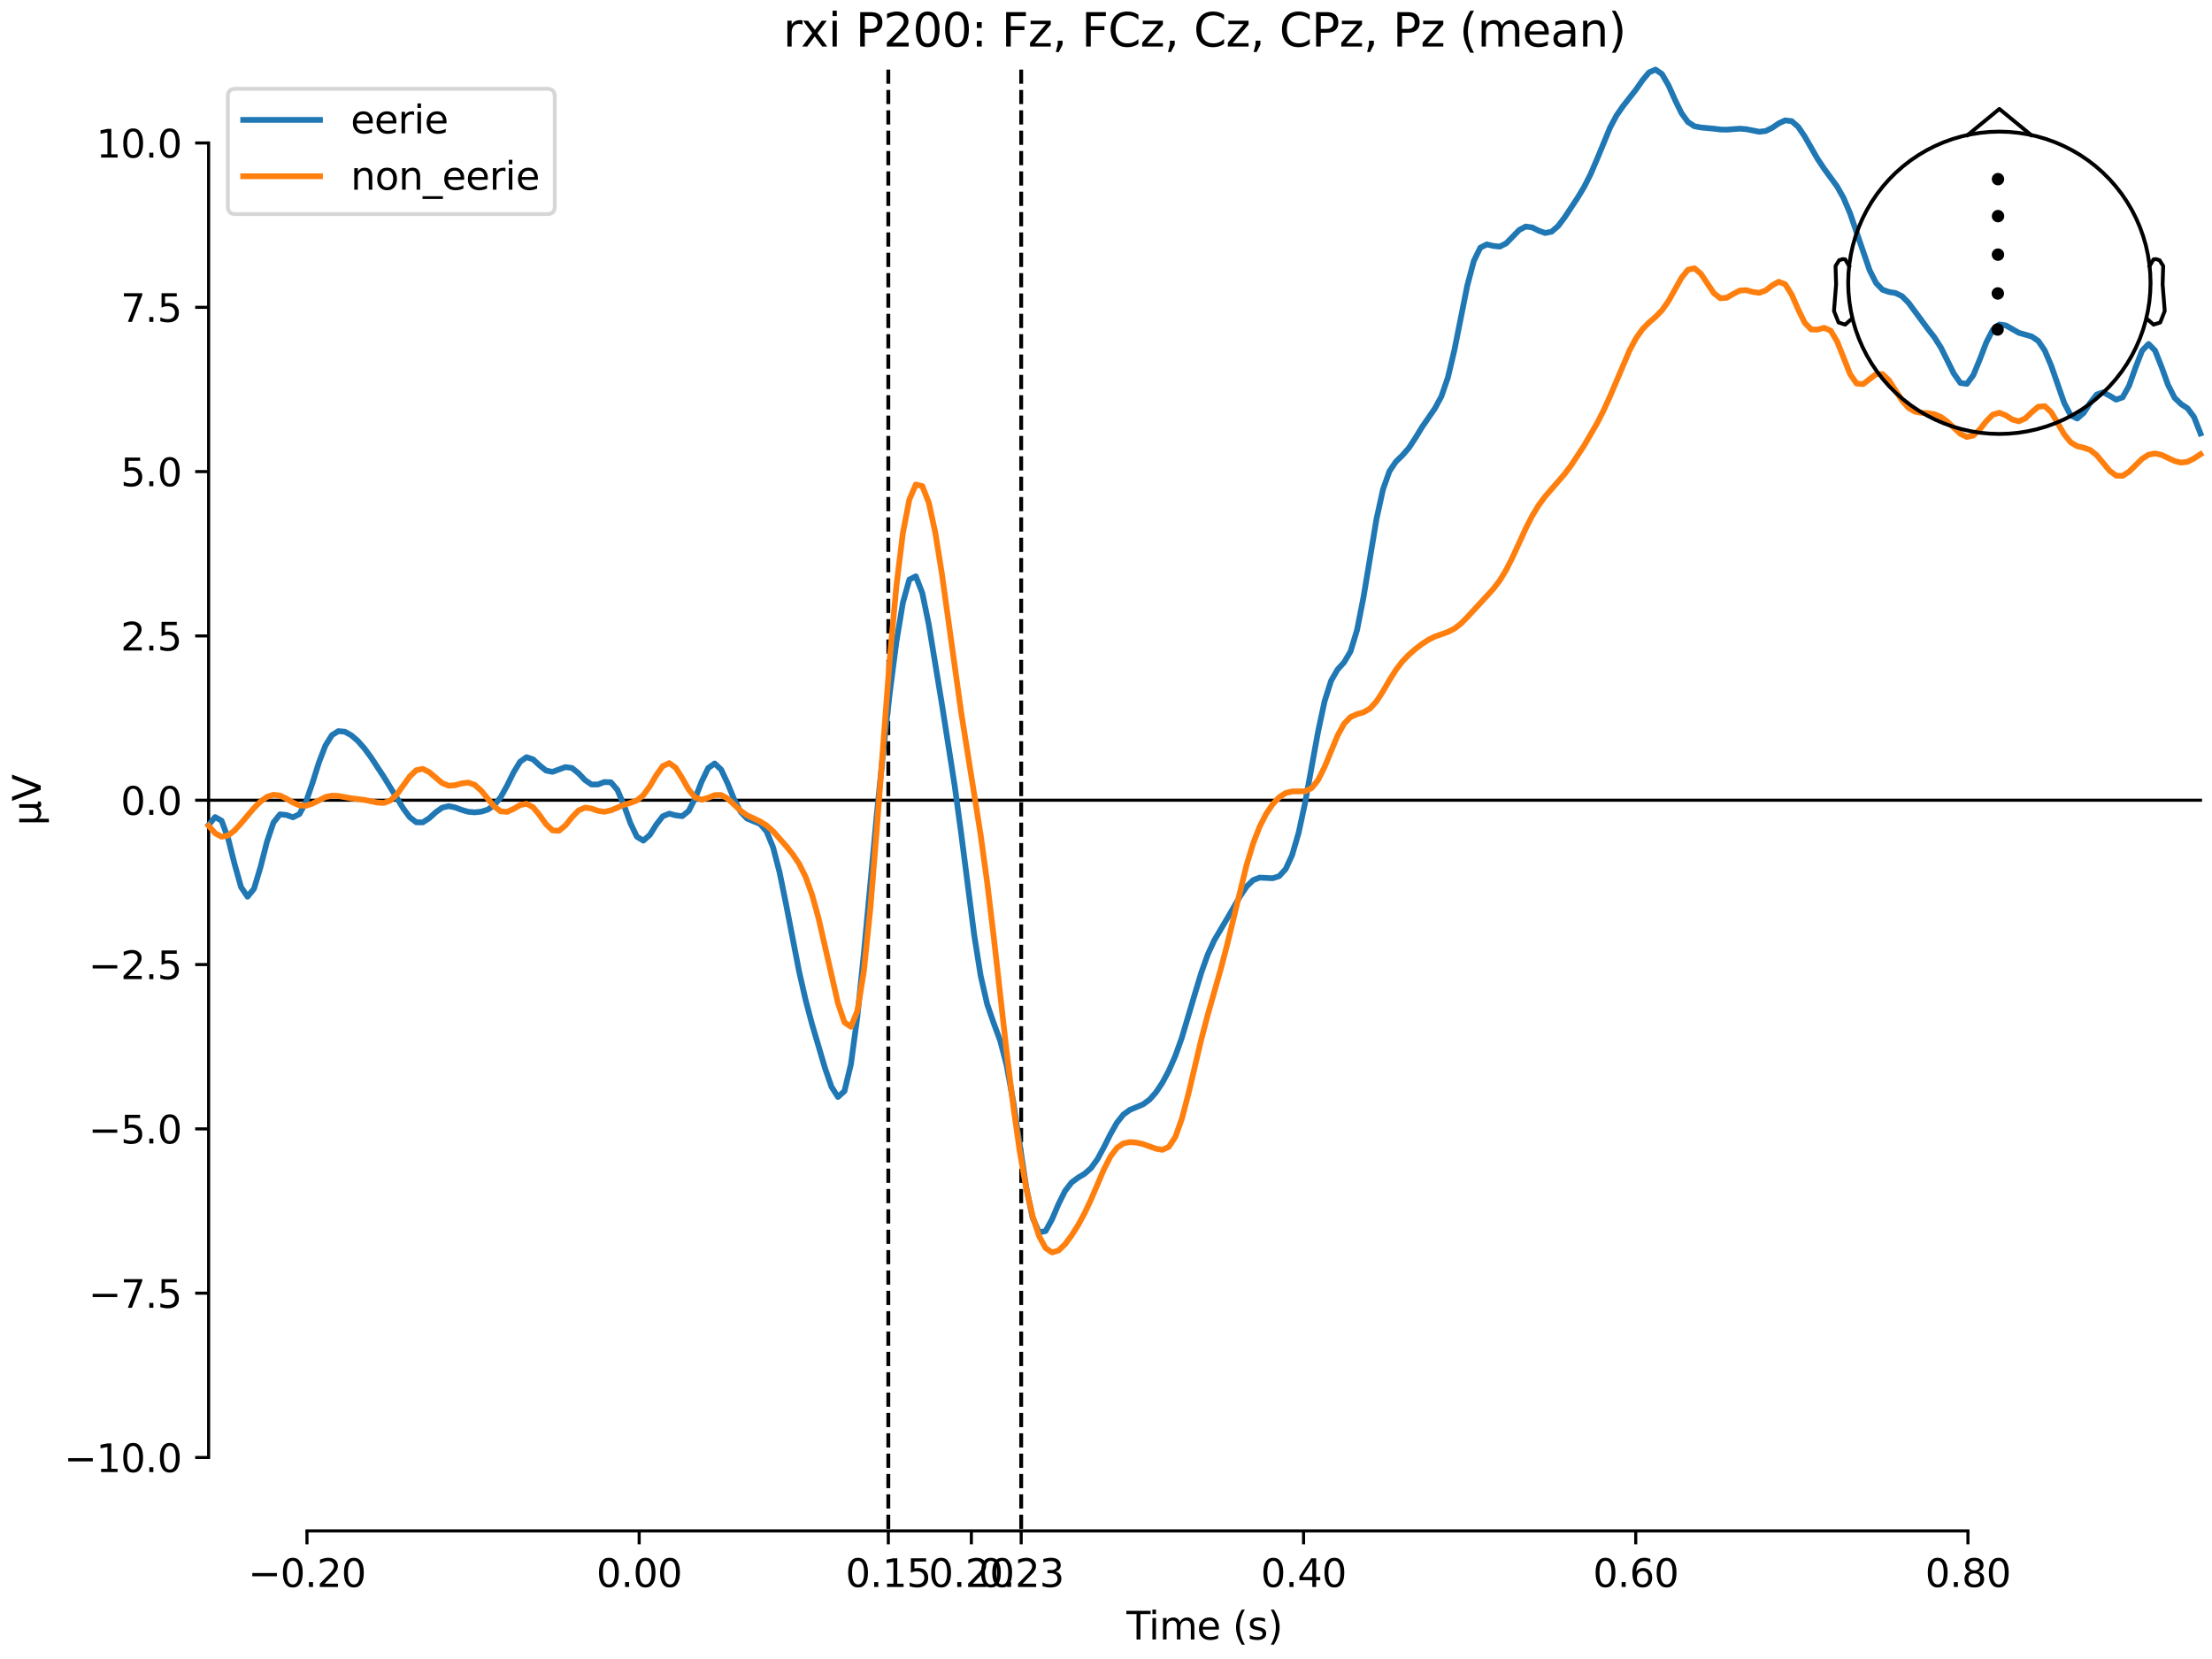 <?xml version="1.0" encoding="utf-8" standalone="no"?>
<!DOCTYPE svg PUBLIC "-//W3C//DTD SVG 1.1//EN"
  "http://www.w3.org/Graphics/SVG/1.1/DTD/svg11.dtd">
<svg xmlns:xlink="http://www.w3.org/1999/xlink" width="576pt" height="432pt" viewBox="0 0 576 432" xmlns="http://www.w3.org/2000/svg" version="1.1">
 <defs>
  <style type="text/css">*{stroke-linejoin: round; stroke-linecap: butt}</style>
 </defs>
 <g id="figure_1">
  <g id="patch_1">
   <path d="M 0 432 
L 576 432 
L 576 0 
L 0 0 
z
" style="fill: #ffffff"/>
  </g>
  <g id="axes_1">
   <g id="patch_2">
    <path d="M 54.324 398.644 
L 573 398.644 
L 573 18.118 
L 54.324 18.118 
L 54.324 398.644 
z
" style="fill: none; opacity: 0"/>
   </g>
   <g id="patch_3">
    <path d="M 54.324 379.53 
L 54.324 37.232 
" style="fill: none; stroke: #000000; stroke-width: 0.8; stroke-linejoin: miter; stroke-linecap: square"/>
   </g>
   <g id="LineCollection_1">
    <path d="M 231.316 18.118 
L 231.316 398.644 
" clip-path="url(#p9a17f6588b)" style="fill: none; stroke-dasharray: 3.7,1.6; stroke-dashoffset: 0; stroke: #000000"/>
    <path d="M 265.916 18.118 
L 265.916 398.644 
" clip-path="url(#p9a17f6588b)" style="fill: none; stroke-dasharray: 3.7,1.6; stroke-dashoffset: 0; stroke: #000000"/>
   </g>
   <g id="matplotlib.axis_1">
    <g id="xtick_1">
     <g id="line2d_1">
      <defs>
       <path id="mf67e2b66b4" d="M 0 0 
L 0 3.5 
" style="stroke: #000000; stroke-width: 0.8"/>
      </defs>
      <g>
       <use xlink:href="#mf67e2b66b4" x="79.936" y="398.644" style="stroke: #000000; stroke-width: 0.8"/>
      </g>
     </g>
     <g id="text_1">
      <!-- −0.20 -->
      <g transform="translate(64.614 413.242) scale(0.1 -0.1)">
       <defs>
        <path id="DejaVuSans-2212" d="M 678 2272 
L 4684 2272 
L 4684 1741 
L 678 1741 
L 678 2272 
z
" transform="scale(0.016)"/>
        <path id="DejaVuSans-30" d="M 2034 4250 
Q 1547 4250 1301 3770 
Q 1056 3291 1056 2328 
Q 1056 1369 1301 889 
Q 1547 409 2034 409 
Q 2525 409 2770 889 
Q 3016 1369 3016 2328 
Q 3016 3291 2770 3770 
Q 2525 4250 2034 4250 
z
M 2034 4750 
Q 2819 4750 3233 4129 
Q 3647 3509 3647 2328 
Q 3647 1150 3233 529 
Q 2819 -91 2034 -91 
Q 1250 -91 836 529 
Q 422 1150 422 2328 
Q 422 3509 836 4129 
Q 1250 4750 2034 4750 
z
" transform="scale(0.016)"/>
        <path id="DejaVuSans-2e" d="M 684 794 
L 1344 794 
L 1344 0 
L 684 0 
L 684 794 
z
" transform="scale(0.016)"/>
        <path id="DejaVuSans-32" d="M 1228 531 
L 3431 531 
L 3431 0 
L 469 0 
L 469 531 
Q 828 903 1448 1529 
Q 2069 2156 2228 2338 
Q 2531 2678 2651 2914 
Q 2772 3150 2772 3378 
Q 2772 3750 2511 3984 
Q 2250 4219 1831 4219 
Q 1534 4219 1204 4116 
Q 875 4013 500 3803 
L 500 4441 
Q 881 4594 1212 4672 
Q 1544 4750 1819 4750 
Q 2544 4750 2975 4387 
Q 3406 4025 3406 3419 
Q 3406 3131 3298 2873 
Q 3191 2616 2906 2266 
Q 2828 2175 2409 1742 
Q 1991 1309 1228 531 
z
" transform="scale(0.016)"/>
       </defs>
       <use xlink:href="#DejaVuSans-2212"/>
       <use xlink:href="#DejaVuSans-30" transform="translate(83.789 0)"/>
       <use xlink:href="#DejaVuSans-2e" transform="translate(147.412 0)"/>
       <use xlink:href="#DejaVuSans-32" transform="translate(179.199 0)"/>
       <use xlink:href="#DejaVuSans-30" transform="translate(242.822 0)"/>
      </g>
     </g>
    </g>
    <g id="xtick_2">
     <g id="line2d_2">
      <g>
       <use xlink:href="#mf67e2b66b4" x="166.439" y="398.644" style="stroke: #000000; stroke-width: 0.8"/>
      </g>
     </g>
     <g id="text_2">
      <!-- 0.00 -->
      <g transform="translate(155.306 413.242) scale(0.1 -0.1)">
       <use xlink:href="#DejaVuSans-30"/>
       <use xlink:href="#DejaVuSans-2e" transform="translate(63.623 0)"/>
       <use xlink:href="#DejaVuSans-30" transform="translate(95.41 0)"/>
       <use xlink:href="#DejaVuSans-30" transform="translate(159.033 0)"/>
      </g>
     </g>
    </g>
    <g id="xtick_3">
     <g id="line2d_3">
      <g>
       <use xlink:href="#mf67e2b66b4" x="231.316" y="398.644" style="stroke: #000000; stroke-width: 0.8"/>
      </g>
     </g>
     <g id="text_3">
      <!-- 0.15 -->
      <g transform="translate(220.183 413.242) scale(0.1 -0.1)">
       <defs>
        <path id="DejaVuSans-31" d="M 794 531 
L 1825 531 
L 1825 4091 
L 703 3866 
L 703 4441 
L 1819 4666 
L 2450 4666 
L 2450 531 
L 3481 531 
L 3481 0 
L 794 0 
L 794 531 
z
" transform="scale(0.016)"/>
        <path id="DejaVuSans-35" d="M 691 4666 
L 3169 4666 
L 3169 4134 
L 1269 4134 
L 1269 2991 
Q 1406 3038 1543 3061 
Q 1681 3084 1819 3084 
Q 2600 3084 3056 2656 
Q 3513 2228 3513 1497 
Q 3513 744 3044 326 
Q 2575 -91 1722 -91 
Q 1428 -91 1123 -41 
Q 819 9 494 109 
L 494 744 
Q 775 591 1075 516 
Q 1375 441 1709 441 
Q 2250 441 2565 725 
Q 2881 1009 2881 1497 
Q 2881 1984 2565 2268 
Q 2250 2553 1709 2553 
Q 1456 2553 1204 2497 
Q 953 2441 691 2322 
L 691 4666 
z
" transform="scale(0.016)"/>
       </defs>
       <use xlink:href="#DejaVuSans-30"/>
       <use xlink:href="#DejaVuSans-2e" transform="translate(63.623 0)"/>
       <use xlink:href="#DejaVuSans-31" transform="translate(95.41 0)"/>
       <use xlink:href="#DejaVuSans-35" transform="translate(159.033 0)"/>
      </g>
     </g>
    </g>
    <g id="xtick_4">
     <g id="line2d_4">
      <g>
       <use xlink:href="#mf67e2b66b4" x="252.941" y="398.644" style="stroke: #000000; stroke-width: 0.8"/>
      </g>
     </g>
     <g id="text_4">
      <!-- 0.20 -->
      <g transform="translate(241.808 413.242) scale(0.1 -0.1)">
       <use xlink:href="#DejaVuSans-30"/>
       <use xlink:href="#DejaVuSans-2e" transform="translate(63.623 0)"/>
       <use xlink:href="#DejaVuSans-32" transform="translate(95.41 0)"/>
       <use xlink:href="#DejaVuSans-30" transform="translate(159.033 0)"/>
      </g>
     </g>
    </g>
    <g id="xtick_5">
     <g id="line2d_5">
      <g>
       <use xlink:href="#mf67e2b66b4" x="265.916" y="398.644" style="stroke: #000000; stroke-width: 0.8"/>
      </g>
     </g>
     <g id="text_5">
      <!-- 0.23 -->
      <g transform="translate(254.784 413.242) scale(0.1 -0.1)">
       <defs>
        <path id="DejaVuSans-33" d="M 2597 2516 
Q 3050 2419 3304 2112 
Q 3559 1806 3559 1356 
Q 3559 666 3084 287 
Q 2609 -91 1734 -91 
Q 1441 -91 1130 -33 
Q 819 25 488 141 
L 488 750 
Q 750 597 1062 519 
Q 1375 441 1716 441 
Q 2309 441 2620 675 
Q 2931 909 2931 1356 
Q 2931 1769 2642 2001 
Q 2353 2234 1838 2234 
L 1294 2234 
L 1294 2753 
L 1863 2753 
Q 2328 2753 2575 2939 
Q 2822 3125 2822 3475 
Q 2822 3834 2567 4026 
Q 2313 4219 1838 4219 
Q 1578 4219 1281 4162 
Q 984 4106 628 3988 
L 628 4550 
Q 988 4650 1302 4700 
Q 1616 4750 1894 4750 
Q 2613 4750 3031 4423 
Q 3450 4097 3450 3541 
Q 3450 3153 3228 2886 
Q 3006 2619 2597 2516 
z
" transform="scale(0.016)"/>
       </defs>
       <use xlink:href="#DejaVuSans-30"/>
       <use xlink:href="#DejaVuSans-2e" transform="translate(63.623 0)"/>
       <use xlink:href="#DejaVuSans-32" transform="translate(95.41 0)"/>
       <use xlink:href="#DejaVuSans-33" transform="translate(159.033 0)"/>
      </g>
     </g>
    </g>
    <g id="xtick_6">
     <g id="line2d_6">
      <g>
       <use xlink:href="#mf67e2b66b4" x="339.443" y="398.644" style="stroke: #000000; stroke-width: 0.8"/>
      </g>
     </g>
     <g id="text_6">
      <!-- 0.40 -->
      <g transform="translate(328.311 413.242) scale(0.1 -0.1)">
       <defs>
        <path id="DejaVuSans-34" d="M 2419 4116 
L 825 1625 
L 2419 1625 
L 2419 4116 
z
M 2253 4666 
L 3047 4666 
L 3047 1625 
L 3713 1625 
L 3713 1100 
L 3047 1100 
L 3047 0 
L 2419 0 
L 2419 1100 
L 313 1100 
L 313 1709 
L 2253 4666 
z
" transform="scale(0.016)"/>
       </defs>
       <use xlink:href="#DejaVuSans-30"/>
       <use xlink:href="#DejaVuSans-2e" transform="translate(63.623 0)"/>
       <use xlink:href="#DejaVuSans-34" transform="translate(95.41 0)"/>
       <use xlink:href="#DejaVuSans-30" transform="translate(159.033 0)"/>
      </g>
     </g>
    </g>
    <g id="xtick_7">
     <g id="line2d_7">
      <g>
       <use xlink:href="#mf67e2b66b4" x="425.946" y="398.644" style="stroke: #000000; stroke-width: 0.8"/>
      </g>
     </g>
     <g id="text_7">
      <!-- 0.60 -->
      <g transform="translate(414.813 413.242) scale(0.1 -0.1)">
       <defs>
        <path id="DejaVuSans-36" d="M 2113 2584 
Q 1688 2584 1439 2293 
Q 1191 2003 1191 1497 
Q 1191 994 1439 701 
Q 1688 409 2113 409 
Q 2538 409 2786 701 
Q 3034 994 3034 1497 
Q 3034 2003 2786 2293 
Q 2538 2584 2113 2584 
z
M 3366 4563 
L 3366 3988 
Q 3128 4100 2886 4159 
Q 2644 4219 2406 4219 
Q 1781 4219 1451 3797 
Q 1122 3375 1075 2522 
Q 1259 2794 1537 2939 
Q 1816 3084 2150 3084 
Q 2853 3084 3261 2657 
Q 3669 2231 3669 1497 
Q 3669 778 3244 343 
Q 2819 -91 2113 -91 
Q 1303 -91 875 529 
Q 447 1150 447 2328 
Q 447 3434 972 4092 
Q 1497 4750 2381 4750 
Q 2619 4750 2861 4703 
Q 3103 4656 3366 4563 
z
" transform="scale(0.016)"/>
       </defs>
       <use xlink:href="#DejaVuSans-30"/>
       <use xlink:href="#DejaVuSans-2e" transform="translate(63.623 0)"/>
       <use xlink:href="#DejaVuSans-36" transform="translate(95.41 0)"/>
       <use xlink:href="#DejaVuSans-30" transform="translate(159.033 0)"/>
      </g>
     </g>
    </g>
    <g id="xtick_8">
     <g id="line2d_8">
      <g>
       <use xlink:href="#mf67e2b66b4" x="512.448" y="398.644" style="stroke: #000000; stroke-width: 0.8"/>
      </g>
     </g>
     <g id="text_8">
      <!-- 0.80 -->
      <g transform="translate(501.315 413.242) scale(0.1 -0.1)">
       <defs>
        <path id="DejaVuSans-38" d="M 2034 2216 
Q 1584 2216 1326 1975 
Q 1069 1734 1069 1313 
Q 1069 891 1326 650 
Q 1584 409 2034 409 
Q 2484 409 2743 651 
Q 3003 894 3003 1313 
Q 3003 1734 2745 1975 
Q 2488 2216 2034 2216 
z
M 1403 2484 
Q 997 2584 770 2862 
Q 544 3141 544 3541 
Q 544 4100 942 4425 
Q 1341 4750 2034 4750 
Q 2731 4750 3128 4425 
Q 3525 4100 3525 3541 
Q 3525 3141 3298 2862 
Q 3072 2584 2669 2484 
Q 3125 2378 3379 2068 
Q 3634 1759 3634 1313 
Q 3634 634 3220 271 
Q 2806 -91 2034 -91 
Q 1263 -91 848 271 
Q 434 634 434 1313 
Q 434 1759 690 2068 
Q 947 2378 1403 2484 
z
M 1172 3481 
Q 1172 3119 1398 2916 
Q 1625 2713 2034 2713 
Q 2441 2713 2670 2916 
Q 2900 3119 2900 3481 
Q 2900 3844 2670 4047 
Q 2441 4250 2034 4250 
Q 1625 4250 1398 4047 
Q 1172 3844 1172 3481 
z
" transform="scale(0.016)"/>
       </defs>
       <use xlink:href="#DejaVuSans-30"/>
       <use xlink:href="#DejaVuSans-2e" transform="translate(63.623 0)"/>
       <use xlink:href="#DejaVuSans-38" transform="translate(95.41 0)"/>
       <use xlink:href="#DejaVuSans-30" transform="translate(159.033 0)"/>
      </g>
     </g>
    </g>
    <g id="text_9">
     <!-- Time (s) -->
     <g transform="translate(293.333 426.92) scale(0.1 -0.1)">
      <defs>
       <path id="DejaVuSans-54" d="M -19 4666 
L 3928 4666 
L 3928 4134 
L 2272 4134 
L 2272 0 
L 1638 0 
L 1638 4134 
L -19 4134 
L -19 4666 
z
" transform="scale(0.016)"/>
       <path id="DejaVuSans-69" d="M 603 3500 
L 1178 3500 
L 1178 0 
L 603 0 
L 603 3500 
z
M 603 4863 
L 1178 4863 
L 1178 4134 
L 603 4134 
L 603 4863 
z
" transform="scale(0.016)"/>
       <path id="DejaVuSans-6d" d="M 3328 2828 
Q 3544 3216 3844 3400 
Q 4144 3584 4550 3584 
Q 5097 3584 5394 3201 
Q 5691 2819 5691 2113 
L 5691 0 
L 5113 0 
L 5113 2094 
Q 5113 2597 4934 2840 
Q 4756 3084 4391 3084 
Q 3944 3084 3684 2787 
Q 3425 2491 3425 1978 
L 3425 0 
L 2847 0 
L 2847 2094 
Q 2847 2600 2669 2842 
Q 2491 3084 2119 3084 
Q 1678 3084 1418 2786 
Q 1159 2488 1159 1978 
L 1159 0 
L 581 0 
L 581 3500 
L 1159 3500 
L 1159 2956 
Q 1356 3278 1631 3431 
Q 1906 3584 2284 3584 
Q 2666 3584 2933 3390 
Q 3200 3197 3328 2828 
z
" transform="scale(0.016)"/>
       <path id="DejaVuSans-65" d="M 3597 1894 
L 3597 1613 
L 953 1613 
Q 991 1019 1311 708 
Q 1631 397 2203 397 
Q 2534 397 2845 478 
Q 3156 559 3463 722 
L 3463 178 
Q 3153 47 2828 -22 
Q 2503 -91 2169 -91 
Q 1331 -91 842 396 
Q 353 884 353 1716 
Q 353 2575 817 3079 
Q 1281 3584 2069 3584 
Q 2775 3584 3186 3129 
Q 3597 2675 3597 1894 
z
M 3022 2063 
Q 3016 2534 2758 2815 
Q 2500 3097 2075 3097 
Q 1594 3097 1305 2825 
Q 1016 2553 972 2059 
L 3022 2063 
z
" transform="scale(0.016)"/>
       <path id="DejaVuSans-20" transform="scale(0.016)"/>
       <path id="DejaVuSans-28" d="M 1984 4856 
Q 1566 4138 1362 3434 
Q 1159 2731 1159 2009 
Q 1159 1288 1364 580 
Q 1569 -128 1984 -844 
L 1484 -844 
Q 1016 -109 783 600 
Q 550 1309 550 2009 
Q 550 2706 781 3412 
Q 1013 4119 1484 4856 
L 1984 4856 
z
" transform="scale(0.016)"/>
       <path id="DejaVuSans-73" d="M 2834 3397 
L 2834 2853 
Q 2591 2978 2328 3040 
Q 2066 3103 1784 3103 
Q 1356 3103 1142 2972 
Q 928 2841 928 2578 
Q 928 2378 1081 2264 
Q 1234 2150 1697 2047 
L 1894 2003 
Q 2506 1872 2764 1633 
Q 3022 1394 3022 966 
Q 3022 478 2636 193 
Q 2250 -91 1575 -91 
Q 1294 -91 989 -36 
Q 684 19 347 128 
L 347 722 
Q 666 556 975 473 
Q 1284 391 1588 391 
Q 1994 391 2212 530 
Q 2431 669 2431 922 
Q 2431 1156 2273 1281 
Q 2116 1406 1581 1522 
L 1381 1569 
Q 847 1681 609 1914 
Q 372 2147 372 2553 
Q 372 3047 722 3315 
Q 1072 3584 1716 3584 
Q 2034 3584 2315 3537 
Q 2597 3491 2834 3397 
z
" transform="scale(0.016)"/>
       <path id="DejaVuSans-29" d="M 513 4856 
L 1013 4856 
Q 1481 4119 1714 3412 
Q 1947 2706 1947 2009 
Q 1947 1309 1714 600 
Q 1481 -109 1013 -844 
L 513 -844 
Q 928 -128 1133 580 
Q 1338 1288 1338 2009 
Q 1338 2731 1133 3434 
Q 928 4138 513 4856 
z
" transform="scale(0.016)"/>
      </defs>
      <use xlink:href="#DejaVuSans-54"/>
      <use xlink:href="#DejaVuSans-69" transform="translate(57.959 0)"/>
      <use xlink:href="#DejaVuSans-6d" transform="translate(85.742 0)"/>
      <use xlink:href="#DejaVuSans-65" transform="translate(183.154 0)"/>
      <use xlink:href="#DejaVuSans-20" transform="translate(244.678 0)"/>
      <use xlink:href="#DejaVuSans-28" transform="translate(276.465 0)"/>
      <use xlink:href="#DejaVuSans-73" transform="translate(315.479 0)"/>
      <use xlink:href="#DejaVuSans-29" transform="translate(367.578 0)"/>
     </g>
    </g>
   </g>
   <g id="matplotlib.axis_2">
    <g id="ytick_1">
     <g id="line2d_9">
      <defs>
       <path id="m855d8ad84c" d="M 0 0 
L -3.5 0 
" style="stroke: #000000; stroke-width: 0.8"/>
      </defs>
      <g>
       <use xlink:href="#m855d8ad84c" x="54.324" y="379.53" style="stroke: #000000; stroke-width: 0.8"/>
      </g>
     </g>
     <g id="text_10">
      <!-- −10.0 -->
      <g transform="translate(16.678 383.329) scale(0.1 -0.1)">
       <use xlink:href="#DejaVuSans-2212"/>
       <use xlink:href="#DejaVuSans-31" transform="translate(83.789 0)"/>
       <use xlink:href="#DejaVuSans-30" transform="translate(147.412 0)"/>
       <use xlink:href="#DejaVuSans-2e" transform="translate(211.035 0)"/>
       <use xlink:href="#DejaVuSans-30" transform="translate(242.822 0)"/>
      </g>
     </g>
    </g>
    <g id="ytick_2">
     <g id="line2d_10">
      <g>
       <use xlink:href="#m855d8ad84c" x="54.324" y="336.742" style="stroke: #000000; stroke-width: 0.8"/>
      </g>
     </g>
     <g id="text_11">
      <!-- −7.5 -->
      <g transform="translate(23.041 340.542) scale(0.1 -0.1)">
       <defs>
        <path id="DejaVuSans-37" d="M 525 4666 
L 3525 4666 
L 3525 4397 
L 1831 0 
L 1172 0 
L 2766 4134 
L 525 4134 
L 525 4666 
z
" transform="scale(0.016)"/>
       </defs>
       <use xlink:href="#DejaVuSans-2212"/>
       <use xlink:href="#DejaVuSans-37" transform="translate(83.789 0)"/>
       <use xlink:href="#DejaVuSans-2e" transform="translate(147.412 0)"/>
       <use xlink:href="#DejaVuSans-35" transform="translate(179.199 0)"/>
      </g>
     </g>
    </g>
    <g id="ytick_3">
     <g id="line2d_11">
      <g>
       <use xlink:href="#m855d8ad84c" x="54.324" y="293.955" style="stroke: #000000; stroke-width: 0.8"/>
      </g>
     </g>
     <g id="text_12">
      <!-- −5.0 -->
      <g transform="translate(23.041 297.754) scale(0.1 -0.1)">
       <use xlink:href="#DejaVuSans-2212"/>
       <use xlink:href="#DejaVuSans-35" transform="translate(83.789 0)"/>
       <use xlink:href="#DejaVuSans-2e" transform="translate(147.412 0)"/>
       <use xlink:href="#DejaVuSans-30" transform="translate(179.199 0)"/>
      </g>
     </g>
    </g>
    <g id="ytick_4">
     <g id="line2d_12">
      <g>
       <use xlink:href="#m855d8ad84c" x="54.324" y="251.168" style="stroke: #000000; stroke-width: 0.8"/>
      </g>
     </g>
     <g id="text_13">
      <!-- −2.5 -->
      <g transform="translate(23.041 254.967) scale(0.1 -0.1)">
       <use xlink:href="#DejaVuSans-2212"/>
       <use xlink:href="#DejaVuSans-32" transform="translate(83.789 0)"/>
       <use xlink:href="#DejaVuSans-2e" transform="translate(147.412 0)"/>
       <use xlink:href="#DejaVuSans-35" transform="translate(179.199 0)"/>
      </g>
     </g>
    </g>
    <g id="ytick_5">
     <g id="line2d_13">
      <g>
       <use xlink:href="#m855d8ad84c" x="54.324" y="208.381" style="stroke: #000000; stroke-width: 0.8"/>
      </g>
     </g>
     <g id="text_14">
      <!-- 0.0 -->
      <g transform="translate(31.421 212.18) scale(0.1 -0.1)">
       <use xlink:href="#DejaVuSans-30"/>
       <use xlink:href="#DejaVuSans-2e" transform="translate(63.623 0)"/>
       <use xlink:href="#DejaVuSans-30" transform="translate(95.41 0)"/>
      </g>
     </g>
    </g>
    <g id="ytick_6">
     <g id="line2d_14">
      <g>
       <use xlink:href="#m855d8ad84c" x="54.324" y="165.594" style="stroke: #000000; stroke-width: 0.8"/>
      </g>
     </g>
     <g id="text_15">
      <!-- 2.5 -->
      <g transform="translate(31.421 169.393) scale(0.1 -0.1)">
       <use xlink:href="#DejaVuSans-32"/>
       <use xlink:href="#DejaVuSans-2e" transform="translate(63.623 0)"/>
       <use xlink:href="#DejaVuSans-35" transform="translate(95.41 0)"/>
      </g>
     </g>
    </g>
    <g id="ytick_7">
     <g id="line2d_15">
      <g>
       <use xlink:href="#m855d8ad84c" x="54.324" y="122.807" style="stroke: #000000; stroke-width: 0.8"/>
      </g>
     </g>
     <g id="text_16">
      <!-- 5.0 -->
      <g transform="translate(31.421 126.606) scale(0.1 -0.1)">
       <use xlink:href="#DejaVuSans-35"/>
       <use xlink:href="#DejaVuSans-2e" transform="translate(63.623 0)"/>
       <use xlink:href="#DejaVuSans-30" transform="translate(95.41 0)"/>
      </g>
     </g>
    </g>
    <g id="ytick_8">
     <g id="line2d_16">
      <g>
       <use xlink:href="#m855d8ad84c" x="54.324" y="80.019" style="stroke: #000000; stroke-width: 0.8"/>
      </g>
     </g>
     <g id="text_17">
      <!-- 7.5 -->
      <g transform="translate(31.421 83.819) scale(0.1 -0.1)">
       <use xlink:href="#DejaVuSans-37"/>
       <use xlink:href="#DejaVuSans-2e" transform="translate(63.623 0)"/>
       <use xlink:href="#DejaVuSans-35" transform="translate(95.41 0)"/>
      </g>
     </g>
    </g>
    <g id="ytick_9">
     <g id="line2d_17">
      <g>
       <use xlink:href="#m855d8ad84c" x="54.324" y="37.232" style="stroke: #000000; stroke-width: 0.8"/>
      </g>
     </g>
     <g id="text_18">
      <!-- 10.0 -->
      <g transform="translate(25.058 41.032) scale(0.1 -0.1)">
       <use xlink:href="#DejaVuSans-31"/>
       <use xlink:href="#DejaVuSans-30" transform="translate(63.623 0)"/>
       <use xlink:href="#DejaVuSans-2e" transform="translate(127.246 0)"/>
       <use xlink:href="#DejaVuSans-30" transform="translate(159.033 0)"/>
      </g>
     </g>
    </g>
    <g id="text_19">
     <!-- µV -->
     <g transform="translate(10.599 214.982) rotate(-90) scale(0.1 -0.1)">
      <defs>
       <path id="DejaVuSans-b5" d="M 544 -1331 
L 544 3500 
L 1119 3500 
L 1119 1325 
Q 1119 872 1334 640 
Q 1550 409 1972 409 
Q 2434 409 2667 671 
Q 2900 934 2900 1459 
L 2900 3500 
L 3475 3500 
L 3475 806 
Q 3475 619 3529 530 
Q 3584 441 3700 441 
Q 3728 441 3778 458 
Q 3828 475 3916 513 
L 3916 50 
Q 3788 -22 3673 -56 
Q 3559 -91 3450 -91 
Q 3234 -91 3106 31 
Q 2978 153 2931 403 
Q 2775 156 2548 32 
Q 2322 -91 2016 -91 
Q 1697 -91 1473 31 
Q 1250 153 1119 397 
L 1119 -1331 
L 544 -1331 
z
" transform="scale(0.016)"/>
       <path id="DejaVuSans-56" d="M 1831 0 
L 50 4666 
L 709 4666 
L 2188 738 
L 3669 4666 
L 4325 4666 
L 2547 0 
L 1831 0 
z
" transform="scale(0.016)"/>
      </defs>
      <use xlink:href="#DejaVuSans-b5"/>
      <use xlink:href="#DejaVuSans-56" transform="translate(63.623 0)"/>
     </g>
    </g>
   </g>
   <g id="patch_4">
    <path d="M 79.936 398.644 
L 512.448 398.644 
" style="fill: none; stroke: #000000; stroke-width: 0.8; stroke-linejoin: miter; stroke-linecap: square"/>
   </g>
   <g id="patch_5">
    <path d="M 54.324 208.381 
L 573 208.381 
" style="fill: none; stroke: #000000; stroke-width: 0.8; stroke-linejoin: miter; stroke-linecap: square"/>
   </g>
   <g id="text_20">
    <!-- rxi P200: Fz, FCz, Cz, CPz, Pz (mean) -->
    <g transform="translate(203.918 12.118) scale(0.12 -0.12)">
     <defs>
      <path id="DejaVuSans-72" d="M 2631 2963 
Q 2534 3019 2420 3045 
Q 2306 3072 2169 3072 
Q 1681 3072 1420 2755 
Q 1159 2438 1159 1844 
L 1159 0 
L 581 0 
L 581 3500 
L 1159 3500 
L 1159 2956 
Q 1341 3275 1631 3429 
Q 1922 3584 2338 3584 
Q 2397 3584 2469 3576 
Q 2541 3569 2628 3553 
L 2631 2963 
z
" transform="scale(0.016)"/>
      <path id="DejaVuSans-78" d="M 3513 3500 
L 2247 1797 
L 3578 0 
L 2900 0 
L 1881 1375 
L 863 0 
L 184 0 
L 1544 1831 
L 300 3500 
L 978 3500 
L 1906 2253 
L 2834 3500 
L 3513 3500 
z
" transform="scale(0.016)"/>
      <path id="DejaVuSans-50" d="M 1259 4147 
L 1259 2394 
L 2053 2394 
Q 2494 2394 2734 2622 
Q 2975 2850 2975 3272 
Q 2975 3691 2734 3919 
Q 2494 4147 2053 4147 
L 1259 4147 
z
M 628 4666 
L 2053 4666 
Q 2838 4666 3239 4311 
Q 3641 3956 3641 3272 
Q 3641 2581 3239 2228 
Q 2838 1875 2053 1875 
L 1259 1875 
L 1259 0 
L 628 0 
L 628 4666 
z
" transform="scale(0.016)"/>
      <path id="DejaVuSans-3a" d="M 750 794 
L 1409 794 
L 1409 0 
L 750 0 
L 750 794 
z
M 750 3309 
L 1409 3309 
L 1409 2516 
L 750 2516 
L 750 3309 
z
" transform="scale(0.016)"/>
      <path id="DejaVuSans-46" d="M 628 4666 
L 3309 4666 
L 3309 4134 
L 1259 4134 
L 1259 2759 
L 3109 2759 
L 3109 2228 
L 1259 2228 
L 1259 0 
L 628 0 
L 628 4666 
z
" transform="scale(0.016)"/>
      <path id="DejaVuSans-7a" d="M 353 3500 
L 3084 3500 
L 3084 2975 
L 922 459 
L 3084 459 
L 3084 0 
L 275 0 
L 275 525 
L 2438 3041 
L 353 3041 
L 353 3500 
z
" transform="scale(0.016)"/>
      <path id="DejaVuSans-2c" d="M 750 794 
L 1409 794 
L 1409 256 
L 897 -744 
L 494 -744 
L 750 256 
L 750 794 
z
" transform="scale(0.016)"/>
      <path id="DejaVuSans-43" d="M 4122 4306 
L 4122 3641 
Q 3803 3938 3442 4084 
Q 3081 4231 2675 4231 
Q 1875 4231 1450 3742 
Q 1025 3253 1025 2328 
Q 1025 1406 1450 917 
Q 1875 428 2675 428 
Q 3081 428 3442 575 
Q 3803 722 4122 1019 
L 4122 359 
Q 3791 134 3420 21 
Q 3050 -91 2638 -91 
Q 1578 -91 968 557 
Q 359 1206 359 2328 
Q 359 3453 968 4101 
Q 1578 4750 2638 4750 
Q 3056 4750 3426 4639 
Q 3797 4528 4122 4306 
z
" transform="scale(0.016)"/>
      <path id="DejaVuSans-61" d="M 2194 1759 
Q 1497 1759 1228 1600 
Q 959 1441 959 1056 
Q 959 750 1161 570 
Q 1363 391 1709 391 
Q 2188 391 2477 730 
Q 2766 1069 2766 1631 
L 2766 1759 
L 2194 1759 
z
M 3341 1997 
L 3341 0 
L 2766 0 
L 2766 531 
Q 2569 213 2275 61 
Q 1981 -91 1556 -91 
Q 1019 -91 701 211 
Q 384 513 384 1019 
Q 384 1609 779 1909 
Q 1175 2209 1959 2209 
L 2766 2209 
L 2766 2266 
Q 2766 2663 2505 2880 
Q 2244 3097 1772 3097 
Q 1472 3097 1187 3025 
Q 903 2953 641 2809 
L 641 3341 
Q 956 3463 1253 3523 
Q 1550 3584 1831 3584 
Q 2591 3584 2966 3190 
Q 3341 2797 3341 1997 
z
" transform="scale(0.016)"/>
      <path id="DejaVuSans-6e" d="M 3513 2113 
L 3513 0 
L 2938 0 
L 2938 2094 
Q 2938 2591 2744 2837 
Q 2550 3084 2163 3084 
Q 1697 3084 1428 2787 
Q 1159 2491 1159 1978 
L 1159 0 
L 581 0 
L 581 3500 
L 1159 3500 
L 1159 2956 
Q 1366 3272 1645 3428 
Q 1925 3584 2291 3584 
Q 2894 3584 3203 3211 
Q 3513 2838 3513 2113 
z
" transform="scale(0.016)"/>
     </defs>
     <use xlink:href="#DejaVuSans-72"/>
     <use xlink:href="#DejaVuSans-78" transform="translate(38.488 0)"/>
     <use xlink:href="#DejaVuSans-69" transform="translate(97.668 0)"/>
     <use xlink:href="#DejaVuSans-20" transform="translate(125.451 0)"/>
     <use xlink:href="#DejaVuSans-50" transform="translate(157.238 0)"/>
     <use xlink:href="#DejaVuSans-32" transform="translate(217.541 0)"/>
     <use xlink:href="#DejaVuSans-30" transform="translate(281.164 0)"/>
     <use xlink:href="#DejaVuSans-30" transform="translate(344.787 0)"/>
     <use xlink:href="#DejaVuSans-3a" transform="translate(408.41 0)"/>
     <use xlink:href="#DejaVuSans-20" transform="translate(442.102 0)"/>
     <use xlink:href="#DejaVuSans-46" transform="translate(473.889 0)"/>
     <use xlink:href="#DejaVuSans-7a" transform="translate(531.408 0)"/>
     <use xlink:href="#DejaVuSans-2c" transform="translate(583.898 0)"/>
     <use xlink:href="#DejaVuSans-20" transform="translate(615.686 0)"/>
     <use xlink:href="#DejaVuSans-46" transform="translate(647.473 0)"/>
     <use xlink:href="#DejaVuSans-43" transform="translate(704.992 0)"/>
     <use xlink:href="#DejaVuSans-7a" transform="translate(774.816 0)"/>
     <use xlink:href="#DejaVuSans-2c" transform="translate(827.307 0)"/>
     <use xlink:href="#DejaVuSans-20" transform="translate(859.094 0)"/>
     <use xlink:href="#DejaVuSans-43" transform="translate(890.881 0)"/>
     <use xlink:href="#DejaVuSans-7a" transform="translate(960.705 0)"/>
     <use xlink:href="#DejaVuSans-2c" transform="translate(1013.195 0)"/>
     <use xlink:href="#DejaVuSans-20" transform="translate(1044.982 0)"/>
     <use xlink:href="#DejaVuSans-43" transform="translate(1076.77 0)"/>
     <use xlink:href="#DejaVuSans-50" transform="translate(1146.594 0)"/>
     <use xlink:href="#DejaVuSans-7a" transform="translate(1206.896 0)"/>
     <use xlink:href="#DejaVuSans-2c" transform="translate(1259.387 0)"/>
     <use xlink:href="#DejaVuSans-20" transform="translate(1291.174 0)"/>
     <use xlink:href="#DejaVuSans-50" transform="translate(1322.961 0)"/>
     <use xlink:href="#DejaVuSans-7a" transform="translate(1383.264 0)"/>
     <use xlink:href="#DejaVuSans-20" transform="translate(1435.754 0)"/>
     <use xlink:href="#DejaVuSans-28" transform="translate(1467.541 0)"/>
     <use xlink:href="#DejaVuSans-6d" transform="translate(1506.555 0)"/>
     <use xlink:href="#DejaVuSans-65" transform="translate(1603.967 0)"/>
     <use xlink:href="#DejaVuSans-61" transform="translate(1665.49 0)"/>
     <use xlink:href="#DejaVuSans-6e" transform="translate(1726.77 0)"/>
     <use xlink:href="#DejaVuSans-29" transform="translate(1790.148 0)"/>
    </g>
   </g>
   <g id="legend_1">
    <g id="patch_6">
     <path d="M 61.324 55.753 
L 142.466 55.753 
Q 144.466 55.753 144.466 53.753 
L 144.466 25.118 
Q 144.466 23.118 142.466 23.118 
L 61.324 23.118 
Q 59.324 23.118 59.324 25.118 
L 59.324 53.753 
Q 59.324 55.753 61.324 55.753 
z
" style="fill: #ffffff; opacity: 0.8; stroke: #cccccc; stroke-linejoin: miter"/>
    </g>
    <g id="line2d_18">
     <path d="M 63.324 31.217 
L 73.324 31.217 
L 83.324 31.217 
" style="fill: none; stroke: #1f77b4; stroke-width: 1.5; stroke-linecap: square"/>
    </g>
    <g id="text_21">
     <!-- eerie -->
     <g transform="translate(91.324 34.717) scale(0.1 -0.1)">
      <use xlink:href="#DejaVuSans-65"/>
      <use xlink:href="#DejaVuSans-65" transform="translate(61.523 0)"/>
      <use xlink:href="#DejaVuSans-72" transform="translate(123.047 0)"/>
      <use xlink:href="#DejaVuSans-69" transform="translate(164.16 0)"/>
      <use xlink:href="#DejaVuSans-65" transform="translate(191.943 0)"/>
     </g>
    </g>
    <g id="line2d_19">
     <path d="M 63.324 45.895 
L 73.324 45.895 
L 83.324 45.895 
" style="fill: none; stroke: #ff7f0e; stroke-width: 1.5; stroke-linecap: square"/>
    </g>
    <g id="text_22">
     <!-- non_eerie -->
     <g transform="translate(91.324 49.395) scale(0.1 -0.1)">
      <defs>
       <path id="DejaVuSans-6f" d="M 1959 3097 
Q 1497 3097 1228 2736 
Q 959 2375 959 1747 
Q 959 1119 1226 758 
Q 1494 397 1959 397 
Q 2419 397 2687 759 
Q 2956 1122 2956 1747 
Q 2956 2369 2687 2733 
Q 2419 3097 1959 3097 
z
M 1959 3584 
Q 2709 3584 3137 3096 
Q 3566 2609 3566 1747 
Q 3566 888 3137 398 
Q 2709 -91 1959 -91 
Q 1206 -91 779 398 
Q 353 888 353 1747 
Q 353 2609 779 3096 
Q 1206 3584 1959 3584 
z
" transform="scale(0.016)"/>
       <path id="DejaVuSans-5f" d="M 3263 -1063 
L 3263 -1509 
L -63 -1509 
L -63 -1063 
L 3263 -1063 
z
" transform="scale(0.016)"/>
      </defs>
      <use xlink:href="#DejaVuSans-6e"/>
      <use xlink:href="#DejaVuSans-6f" transform="translate(63.379 0)"/>
      <use xlink:href="#DejaVuSans-6e" transform="translate(124.561 0)"/>
      <use xlink:href="#DejaVuSans-5f" transform="translate(187.939 0)"/>
      <use xlink:href="#DejaVuSans-65" transform="translate(237.939 0)"/>
      <use xlink:href="#DejaVuSans-65" transform="translate(299.463 0)"/>
      <use xlink:href="#DejaVuSans-72" transform="translate(360.986 0)"/>
      <use xlink:href="#DejaVuSans-69" transform="translate(402.1 0)"/>
      <use xlink:href="#DejaVuSans-65" transform="translate(429.883 0)"/>
     </g>
    </g>
   </g>
   <g id="line2d_20">
    <path d="M 54.324 214.826 
L 56.013 212.761 
L 57.703 213.713 
L 59.392 218.275 
L 61.082 224.998 
L 62.771 230.996 
L 64.461 233.507 
L 66.15 231.411 
L 67.84 225.77 
L 69.529 219.156 
L 71.219 214.166 
L 72.908 212.053 
L 74.598 212.223 
L 76.287 212.827 
L 77.977 211.983 
L 79.666 208.842 
L 81.356 203.912 
L 83.045 198.555 
L 84.735 194.155 
L 86.424 191.442 
L 88.114 190.386 
L 89.803 190.546 
L 91.493 191.474 
L 93.182 192.935 
L 94.872 194.851 
L 96.561 197.137 
L 99.94 202.273 
L 105.009 210.507 
L 106.698 212.799 
L 108.388 214.114 
L 110.077 214.146 
L 111.767 213.063 
L 113.456 211.521 
L 115.146 210.313 
L 116.835 209.912 
L 118.525 210.257 
L 120.214 210.896 
L 121.904 211.382 
L 123.593 211.529 
L 125.283 211.359 
L 126.972 210.838 
L 128.662 209.706 
L 130.351 207.63 
L 132.041 204.583 
L 133.73 201.146 
L 135.42 198.368 
L 137.109 197.165 
L 138.799 197.723 
L 140.488 199.283 
L 142.178 200.647 
L 143.867 200.986 
L 147.246 199.743 
L 148.936 199.978 
L 150.625 201.333 
L 152.315 203.116 
L 154.004 204.274 
L 155.694 204.272 
L 157.383 203.638 
L 159.073 203.709 
L 160.762 205.668 
L 162.452 209.613 
L 164.141 214.306 
L 165.831 217.858 
L 167.52 218.897 
L 169.21 217.412 
L 170.899 214.724 
L 172.589 212.549 
L 174.278 211.868 
L 175.968 212.319 
L 177.657 212.528 
L 179.347 211.144 
L 181.036 207.812 
L 182.726 203.508 
L 184.415 199.996 
L 186.105 198.807 
L 187.794 200.409 
L 189.484 204.025 
L 191.173 208.153 
L 192.863 211.402 
L 194.552 213.178 
L 197.931 214.548 
L 199.621 216.51 
L 201.31 220.653 
L 203 227.163 
L 204.689 235.447 
L 208.068 252.9 
L 209.758 260.307 
L 211.447 266.677 
L 214.826 278.126 
L 216.516 283.004 
L 218.205 285.647 
L 219.895 284.129 
L 221.584 277.091 
L 223.274 264.565 
L 224.963 248.06 
L 228.342 211.853 
L 230.032 195.207 
L 231.721 180.227 
L 233.411 167.201 
L 235.1 156.982 
L 236.79 150.916 
L 238.479 150.075 
L 240.169 154.434 
L 241.858 162.644 
L 245.237 183.163 
L 248.616 204.734 
L 250.306 217.167 
L 253.685 243.518 
L 255.374 254.132 
L 257.064 261.514 
L 258.753 266.417 
L 260.443 270.97 
L 262.132 277.412 
L 263.822 286.736 
L 267.201 308.996 
L 268.89 317.108 
L 270.58 320.917 
L 272.269 320.565 
L 273.959 317.476 
L 275.648 313.508 
L 277.337 310.125 
L 279.027 307.922 
L 280.716 306.668 
L 282.406 305.661 
L 284.095 304.175 
L 285.785 301.822 
L 287.474 298.695 
L 289.164 295.314 
L 290.853 292.331 
L 292.543 290.21 
L 294.232 288.998 
L 297.611 287.591 
L 299.301 286.372 
L 300.99 284.481 
L 302.68 281.944 
L 304.369 278.791 
L 306.059 274.929 
L 307.748 270.221 
L 311.127 258.859 
L 312.817 253.269 
L 314.506 248.541 
L 316.196 244.848 
L 319.575 239.143 
L 322.954 233.331 
L 324.643 230.812 
L 326.333 229.168 
L 328.022 228.527 
L 331.401 228.696 
L 333.091 228.152 
L 334.78 226.309 
L 336.47 222.649 
L 338.159 216.866 
L 339.849 209.033 
L 343.228 190.511 
L 344.917 182.639 
L 346.607 177.277 
L 348.296 174.35 
L 349.986 172.489 
L 351.675 169.63 
L 353.365 164.084 
L 355.054 155.518 
L 358.433 135.178 
L 360.123 127.463 
L 361.812 122.7 
L 363.502 120.203 
L 365.191 118.563 
L 366.881 116.619 
L 368.57 114.046 
L 370.26 111.267 
L 373.639 106.365 
L 375.328 103.244 
L 377.018 98.336 
L 378.707 91.238 
L 382.086 74.329 
L 383.776 67.957 
L 385.465 64.501 
L 387.155 63.635 
L 388.844 64.034 
L 390.534 64.217 
L 392.223 63.356 
L 395.602 59.884 
L 397.292 58.992 
L 398.981 59.216 
L 400.671 60.069 
L 402.36 60.671 
L 404.05 60.322 
L 405.739 58.852 
L 407.429 56.609 
L 410.808 51.494 
L 412.497 48.694 
L 414.187 45.367 
L 415.876 41.42 
L 419.255 33.232 
L 420.945 30.051 
L 422.634 27.638 
L 426.013 23.323 
L 427.703 20.899 
L 429.392 18.865 
L 431.082 18.118 
L 432.771 19.276 
L 434.461 22.188 
L 436.15 25.964 
L 437.84 29.429 
L 439.529 31.77 
L 441.219 32.873 
L 442.908 33.195 
L 446.287 33.511 
L 447.977 33.725 
L 449.666 33.767 
L 453.045 33.505 
L 454.735 33.644 
L 458.114 34.312 
L 459.803 34.109 
L 461.493 33.273 
L 463.182 32.125 
L 464.872 31.341 
L 466.561 31.553 
L 468.251 33.027 
L 469.94 35.531 
L 473.319 41.416 
L 475.009 43.944 
L 478.388 48.574 
L 480.077 51.591 
L 481.767 55.582 
L 486.835 70.346 
L 488.525 73.698 
L 490.214 75.454 
L 491.904 76.026 
L 493.593 76.303 
L 495.283 77.127 
L 496.972 78.834 
L 502.041 85.683 
L 503.73 87.853 
L 505.42 90.524 
L 508.799 97.324 
L 510.488 99.731 
L 512.178 99.961 
L 513.867 97.656 
L 515.557 93.544 
L 517.246 89.128 
L 518.936 85.872 
L 520.625 84.494 
L 522.315 84.739 
L 525.694 86.653 
L 529.073 87.632 
L 530.762 88.779 
L 532.452 91.265 
L 534.141 95.256 
L 537.52 104.944 
L 539.21 108.163 
L 540.899 108.987 
L 542.589 107.527 
L 544.278 104.909 
L 545.968 102.743 
L 547.657 102.154 
L 549.347 103.046 
L 551.036 104.066 
L 552.726 103.477 
L 554.415 100.425 
L 556.105 95.674 
L 557.794 91.327 
L 559.484 89.569 
L 561.173 91.285 
L 562.863 95.532 
L 564.552 100.221 
L 566.242 103.565 
L 567.931 105.209 
L 569.621 106.316 
L 571.31 108.567 
L 573 112.878 
L 573 112.878 
" style="fill: none; stroke: #1f77b4; stroke-width: 1.5; stroke-linecap: square"/>
   </g>
   <g id="line2d_21">
    <path d="M 54.324 215.014 
L 56.013 216.961 
L 57.703 217.882 
L 59.392 217.564 
L 61.082 216.251 
L 62.771 214.381 
L 66.15 210.396 
L 67.84 208.717 
L 69.529 207.505 
L 71.219 206.957 
L 72.908 207.161 
L 74.598 207.969 
L 76.287 208.987 
L 77.977 209.717 
L 79.666 209.813 
L 81.356 209.258 
L 84.735 207.563 
L 86.424 207.19 
L 88.114 207.265 
L 91.493 207.88 
L 94.872 208.288 
L 98.251 208.987 
L 99.94 209.084 
L 101.63 208.459 
L 103.319 206.876 
L 106.698 202.192 
L 108.388 200.567 
L 110.077 200.204 
L 111.767 201.057 
L 115.146 203.919 
L 116.835 204.584 
L 118.525 204.474 
L 120.214 203.993 
L 121.904 203.78 
L 123.593 204.354 
L 125.283 205.855 
L 128.662 209.979 
L 130.351 211.253 
L 132.041 211.41 
L 133.73 210.641 
L 135.42 209.643 
L 137.109 209.3 
L 138.799 210.198 
L 140.488 212.235 
L 142.178 214.61 
L 143.867 216.229 
L 145.557 216.33 
L 147.246 214.936 
L 148.936 212.825 
L 150.625 211.051 
L 152.315 210.302 
L 154.004 210.537 
L 155.694 211.13 
L 157.383 211.381 
L 159.073 211.013 
L 162.452 209.577 
L 164.141 209.083 
L 165.831 208.438 
L 167.52 207.072 
L 169.21 204.729 
L 170.899 201.853 
L 172.589 199.489 
L 174.278 198.709 
L 175.968 199.939 
L 177.657 202.646 
L 179.347 205.619 
L 181.036 207.659 
L 182.726 208.242 
L 184.415 207.734 
L 186.105 207.047 
L 187.794 207.022 
L 189.484 207.947 
L 192.863 211.104 
L 194.552 212.314 
L 197.931 213.892 
L 199.621 214.954 
L 201.31 216.462 
L 204.689 220.28 
L 206.379 222.389 
L 208.068 224.904 
L 209.758 228.283 
L 211.447 232.948 
L 213.137 239.05 
L 218.205 261.231 
L 219.895 266.215 
L 221.584 267.375 
L 223.274 263.188 
L 224.963 252.792 
L 226.653 236.438 
L 228.342 215.653 
L 231.721 171.167 
L 233.411 152.665 
L 235.1 138.848 
L 236.79 130.104 
L 238.479 126.169 
L 240.169 126.575 
L 241.858 130.901 
L 243.548 138.693 
L 245.237 149.228 
L 250.306 185.609 
L 255.374 217.5 
L 257.064 229.829 
L 258.753 243.837 
L 262.132 273.936 
L 263.822 287.761 
L 265.511 299.642 
L 267.201 309.286 
L 268.89 316.689 
L 270.58 321.908 
L 272.269 325.001 
L 273.959 326.122 
L 275.648 325.616 
L 277.337 323.994 
L 279.027 321.728 
L 280.716 319.055 
L 282.406 315.959 
L 284.095 312.361 
L 287.474 304.457 
L 289.164 301.15 
L 290.853 298.891 
L 292.543 297.734 
L 294.232 297.401 
L 295.922 297.527 
L 297.611 297.901 
L 300.99 299.108 
L 302.68 299.407 
L 304.369 298.629 
L 306.059 296.042 
L 307.748 291.349 
L 309.438 284.935 
L 312.817 270.645 
L 314.506 264.223 
L 317.885 252.357 
L 319.575 245.887 
L 324.643 225.12 
L 326.333 219.576 
L 328.022 215.229 
L 329.712 211.922 
L 331.401 209.422 
L 333.091 207.609 
L 334.78 206.502 
L 336.47 206.085 
L 339.849 206.051 
L 341.538 205.218 
L 343.228 203.117 
L 344.917 199.722 
L 348.296 191.55 
L 349.986 188.482 
L 351.675 186.715 
L 353.365 185.962 
L 355.054 185.487 
L 356.744 184.519 
L 358.433 182.659 
L 360.123 180.029 
L 361.812 177.112 
L 363.502 174.421 
L 365.191 172.218 
L 366.881 170.47 
L 368.57 169.001 
L 370.26 167.703 
L 371.949 166.601 
L 373.639 165.766 
L 377.018 164.564 
L 378.707 163.706 
L 380.397 162.405 
L 382.086 160.703 
L 387.155 155.209 
L 388.844 153.368 
L 390.534 151.161 
L 392.223 148.378 
L 393.913 145.019 
L 397.292 137.645 
L 398.981 134.328 
L 400.671 131.548 
L 402.36 129.276 
L 407.429 123.423 
L 409.118 121.165 
L 412.497 116.034 
L 415.876 110.223 
L 417.566 106.894 
L 419.255 103.182 
L 424.324 91.267 
L 426.013 88.091 
L 427.703 85.707 
L 429.392 83.991 
L 431.082 82.536 
L 432.771 80.806 
L 434.461 78.412 
L 437.84 72.374 
L 439.529 70.261 
L 441.219 69.851 
L 442.908 71.285 
L 446.287 76.343 
L 447.977 77.665 
L 449.666 77.528 
L 451.356 76.528 
L 453.045 75.662 
L 454.735 75.556 
L 456.424 76.017 
L 458.114 76.25 
L 459.803 75.612 
L 461.493 74.298 
L 463.182 73.368 
L 464.872 74.037 
L 466.561 76.721 
L 468.251 80.591 
L 469.94 84.046 
L 471.63 85.798 
L 473.319 85.814 
L 475.009 85.359 
L 476.698 86.104 
L 478.388 88.92 
L 481.767 97.427 
L 483.456 99.87 
L 485.146 100.031 
L 488.525 97.415 
L 490.214 97.422 
L 491.904 99.045 
L 495.283 104.305 
L 496.972 106.206 
L 498.662 107.187 
L 500.351 107.504 
L 502.041 107.598 
L 503.73 107.867 
L 505.42 108.578 
L 507.109 109.818 
L 510.488 112.972 
L 512.178 113.791 
L 513.867 113.396 
L 515.557 111.8 
L 517.246 109.659 
L 518.936 107.972 
L 520.625 107.477 
L 522.315 108.163 
L 524.004 109.25 
L 525.694 109.703 
L 527.383 108.953 
L 529.073 107.334 
L 530.762 105.904 
L 532.452 105.763 
L 534.141 107.349 
L 537.52 113.091 
L 539.21 115.193 
L 540.899 116.187 
L 542.589 116.568 
L 544.278 117.164 
L 545.968 118.521 
L 549.347 122.59 
L 551.036 123.86 
L 552.726 123.904 
L 554.415 122.815 
L 557.794 119.485 
L 559.484 118.401 
L 561.173 118.079 
L 562.863 118.45 
L 566.242 120.039 
L 567.931 120.465 
L 569.621 120.244 
L 571.31 119.393 
L 573 118.275 
L 573 118.275 
" style="fill: none; stroke: #ff7f0e; stroke-width: 1.5; stroke-linecap: square"/>
   </g>
  </g>
  <g id="axes_2">
   <g id="PathCollection_1">
    <defs>
     <path id="C0_0_3f24910d02" d="M 0 1.118 
C 0.297 1.118 0.581 1 0.791 0.791 
C 1 0.581 1.118 0.297 1.118 -0 
C 1.118 -0.297 1 -0.581 0.791 -0.791 
C 0.581 -1 0.297 -1.118 0 -1.118 
C -0.297 -1.118 -0.581 -1 -0.791 -0.791 
C -1 -0.581 -1.118 -0.297 -1.118 0 
C -1.118 0.297 -1 0.581 -0.791 0.791 
C -0.581 1 -0.297 1.118 0 1.118 
z
"/>
    </defs>
    <g clip-path="url(#pba4f57f5e9)">
     <use xlink:href="#C0_0_3f24910d02" x="520.275" y="46.65" style="stroke: #000000"/>
    </g>
    <g clip-path="url(#pba4f57f5e9)">
     <use xlink:href="#C0_0_3f24910d02" x="520.283" y="56.278" style="stroke: #000000"/>
    </g>
    <g clip-path="url(#pba4f57f5e9)">
     <use xlink:href="#C0_0_3f24910d02" x="520.228" y="76.413" style="stroke: #000000"/>
    </g>
    <g clip-path="url(#pba4f57f5e9)">
     <use xlink:href="#C0_0_3f24910d02" x="520.171" y="85.8" style="stroke: #000000"/>
    </g>
    <g clip-path="url(#pba4f57f5e9)">
     <use xlink:href="#C0_0_3f24910d02" x="520.266" y="66.305" style="stroke: #000000"/>
    </g>
   </g>
   <g id="matplotlib.axis_3"/>
   <g id="matplotlib.axis_4"/>
   <g id="line2d_22">
    <path d="M 559.993 73.636 
L 559.916 71.165 
L 559.683 68.703 
L 559.296 66.26 
L 558.757 63.847 
L 558.067 61.472 
L 557.229 59.146 
L 556.247 56.876 
L 555.124 54.673 
L 553.866 52.545 
L 552.476 50.499 
L 550.96 48.545 
L 549.325 46.69 
L 547.576 44.942 
L 545.721 43.307 
L 543.767 41.791 
L 541.722 40.401 
L 539.594 39.142 
L 537.39 38.02 
L 535.121 37.038 
L 532.794 36.2 
L 530.42 35.51 
L 528.006 34.971 
L 525.564 34.584 
L 523.102 34.351 
L 520.63 34.273 
L 518.159 34.351 
L 515.697 34.584 
L 513.255 34.971 
L 510.841 35.51 
L 508.467 36.2 
L 506.14 37.038 
L 503.871 38.02 
L 501.667 39.142 
L 499.539 40.401 
L 497.494 41.791 
L 495.54 43.307 
L 493.685 44.942 
L 491.936 46.69 
L 490.301 48.545 
L 488.785 50.499 
L 487.395 52.545 
L 486.137 54.673 
L 485.014 56.876 
L 484.032 59.146 
L 483.194 61.472 
L 482.504 63.847 
L 481.965 66.26 
L 481.578 68.703 
L 481.345 71.165 
L 481.268 73.636 
L 481.345 76.108 
L 481.578 78.57 
L 481.965 81.012 
L 482.504 83.425 
L 483.194 85.8 
L 484.032 88.127 
L 485.014 90.396 
L 486.137 92.599 
L 487.395 94.728 
L 488.785 96.773 
L 490.301 98.727 
L 491.936 100.582 
L 493.685 102.331 
L 495.54 103.966 
L 497.494 105.481 
L 499.539 106.871 
L 501.667 108.13 
L 503.871 109.253 
L 506.14 110.235 
L 508.467 111.073 
L 510.841 111.762 
L 513.255 112.302 
L 515.697 112.689 
L 518.159 112.921 
L 520.63 112.999 
L 523.102 112.921 
L 525.564 112.689 
L 528.006 112.302 
L 530.42 111.762 
L 532.794 111.073 
L 535.121 110.235 
L 537.39 109.253 
L 539.594 108.13 
L 541.722 106.871 
L 543.767 105.481 
L 545.721 103.966 
L 547.576 102.331 
L 549.325 100.582 
L 550.96 98.727 
L 552.476 96.773 
L 553.866 94.728 
L 555.124 92.599 
L 556.247 90.396 
L 557.229 88.127 
L 558.067 85.8 
L 558.757 83.425 
L 559.296 81.012 
L 559.683 78.57 
L 559.916 76.108 
L 559.993 73.636 
" style="fill: none; stroke: #000000; stroke-linecap: square"/>
   </g>
   <g id="line2d_23">
    <path d="M 512.386 35.146 
L 520.63 28.369 
L 528.875 35.146 
" style="fill: none; stroke: #000000; stroke-linecap: square"/>
   </g>
   <g id="line2d_24">
    <path d="M 481.504 69.267 
L 480.48 67.535 
L 479.851 67.472 
L 478.914 67.763 
L 477.969 69.267 
L 478.119 74.069 
L 477.567 80.973 
L 478.748 83.973 
L 480.48 84.532 
L 482.134 83.075 
" style="fill: none; stroke: #000000; stroke-linecap: square"/>
   </g>
   <g id="line2d_25">
    <path d="M 559.757 69.267 
L 560.781 67.535 
L 561.41 67.472 
L 562.347 67.763 
L 563.292 69.267 
L 563.142 74.069 
L 563.693 80.973 
L 562.513 83.973 
L 560.781 84.532 
L 559.127 83.075 
" style="fill: none; stroke: #000000; stroke-linecap: square"/>
   </g>
  </g>
 </g>
 <defs>
  <clipPath id="p9a17f6588b">
   <rect x="54.324" y="18.118" width="518.676" height="380.525"/>
  </clipPath>
  <clipPath id="pba4f57f5e9">
   <rect x="473.261" y="24.137" width="94.739" height="93.093"/>
  </clipPath>
 </defs>
</svg>
